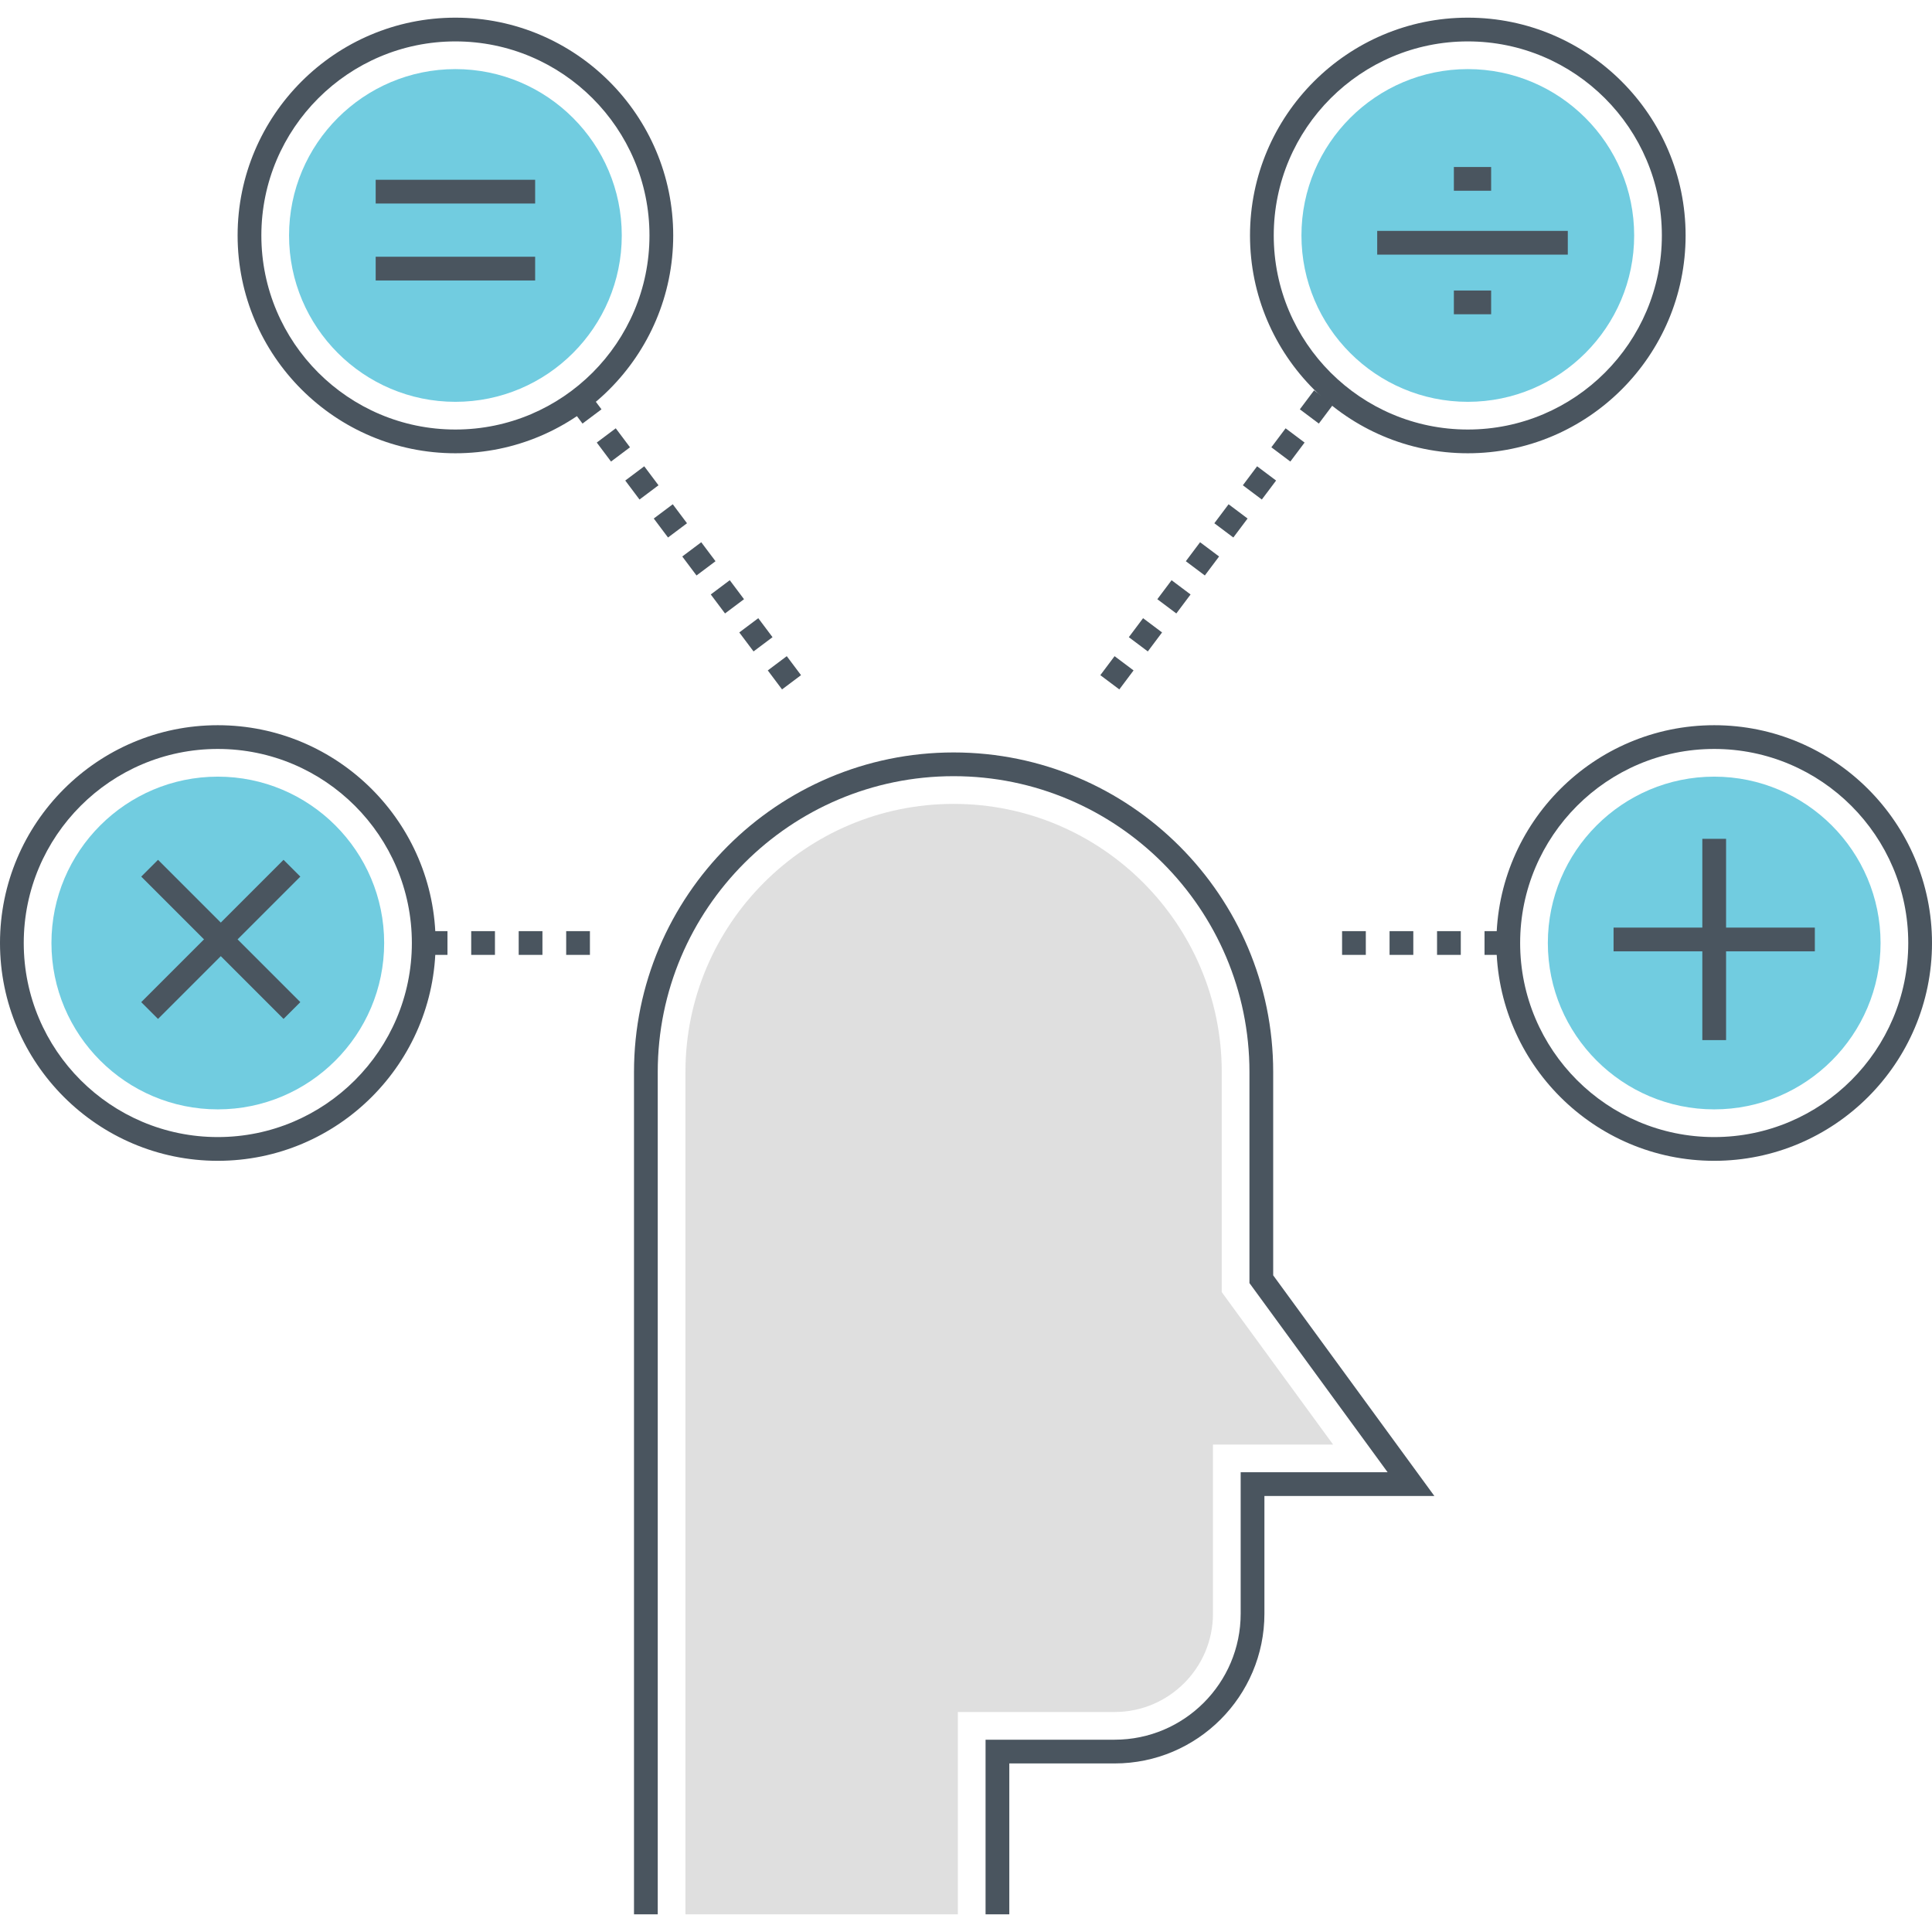 <?xml version="1.0" encoding="utf-8"?>
<!-- Generator: Adobe Illustrator 21.0.0, SVG Export Plug-In . SVG Version: 6.00 Build 0)  -->
<svg version="1.1" id="Layer_1" xmlns="http://www.w3.org/2000/svg" xmlns:xlink="http://www.w3.org/1999/xlink" x="0px" y="0px"
	 viewBox="0 0 512 512" style="enable-background:new 0 0 512 512;" xml:space="preserve">
<style type="text/css">
	.st0{fill:#71CCE0;}
	.st1{fill:#DFDFDF;}
	.st2{fill:#4A555F;}
	.st3{fill:#FFD452;}
	.st4{fill:#F58E6F;}
	.st5{fill:#FFFFFF;}
	.st6{fill:none;}
</style>
<g>
	<g>
		<g>
			<path class="st2" d="M337.409,337.978v-53.876c0-46.701-37.995-84.696-84.696-84.696c-46.702,0-84.696,37.995-84.696,84.696
				v223.218h6.292V284.101c0-43.232,35.173-78.405,78.405-78.405s78.404,35.173,78.404,78.405v55.928l36.617,50.132h-38.943v37.487
				c0,18.413-14.978,33.391-33.391,33.391h-34.216v46.279h6.292v-39.988H295.4c21.88,0,39.683-17.802,39.683-39.682v-31.195h45.039
				L337.409,337.978z"/>
		</g>
	</g>
	<g>
		<g>
			<path class="st1" d="M325.794,345.188l-2.018-2.763v-58.323c0-39.185-31.879-71.064-71.064-71.064
				c-39.185,0-71.064,31.879-71.064,71.064v223.215h72.194v-53.62H295.4c14.364,0,26.05-11.687,26.05-26.05v-44.828h31.832
				L325.794,345.188z"/>
		</g>
	</g>
	<g>
		<g>
			<g>
				<path class="st2" d="M170.732,123.571l-5.03,3.777l3.776,5.032l5.03-3.777L170.732,123.571z M155.627,103.442l-5.035,3.777
					l3.777,5.032l5.034-3.777L155.627,103.442z M163.179,113.506l-5.03,3.777l3.777,5.032l5.03-3.777L163.179,113.506z
					 M178.288,133.635l-5.034,3.777l3.777,5.032l5.034-3.777L178.288,133.635z M185.841,143.698l-5.034,3.777l3.777,5.032
					l5.034-3.777L185.841,143.698z M200.95,163.827l-5.032,3.777l3.777,5.032l5.03-3.777L200.95,163.827z M208.502,173.891
					l-5.03,3.777l3.777,5.032l5.03-3.777L208.502,173.891z M193.397,153.762l-5.035,3.777l3.777,5.032l5.035-3.777L193.397,153.762z
					"/>
			</g>
		</g>
	</g>
	<g>
		<g>
			<g>
				<path class="st2" d="M306.704,158.795l5.034,3.777l3.777-5.032l-5.034-3.777L306.704,158.795z M299.152,168.859l5.03,3.777
					l3.777-5.032l-5.032-3.777L299.152,168.859z M348.25,103.442l-3.777,5.032l5.034,3.777l3.777-5.032L348.25,103.442z
					 M291.599,178.924l5.03,3.777l3.776-5.032l-5.03-3.777L291.599,178.924z M314.259,148.73l5.034,3.777l3.777-5.032l-5.035-3.777
					L314.259,148.73z M336.922,118.539l5.03,3.777l3.777-5.032l-5.03-3.777L336.922,118.539z M329.368,128.603l5.03,3.777
					l3.777-5.032l-5.03-3.777L329.368,128.603z M321.812,138.668l5.034,3.777l3.777-5.032l-5.034-3.777L321.812,138.668z"/>
			</g>
		</g>
	</g>
	<g>
		<g>
			<g>
				<path class="st2" d="M112.293,253.054h6.292v-6.292h-6.292V253.054z M124.876,253.054h6.292v-6.292h-6.292V253.054z
					 M137.46,253.054h6.292v-6.292h-6.292V253.054z M150.044,246.762v6.292h6.292v-6.292H150.044z"/>
			</g>
		</g>
	</g>
	<g>
		<g>
			<g>
				<path class="st2" d="M57.718,192.188C25.893,192.188,0,218.08,0,249.908c0,31.826,25.893,57.719,57.718,57.719
					c31.828,0,57.721-25.893,57.721-57.719C115.439,218.08,89.546,192.188,57.718,192.188z M57.718,301.334
					c-28.356,0-51.426-23.07-51.426-51.427c0-28.358,23.07-51.428,51.426-51.428c28.358,0,51.429,23.07,51.429,51.428
					C109.147,278.264,86.077,301.334,57.718,301.334z"/>
			</g>
		</g>
	</g>
	<g>
		<g>
			<path class="st0" d="M57.72,205.82c-24.309,0-44.088,19.777-44.088,44.086s19.779,44.088,44.088,44.088
				c24.31,0,44.086-19.779,44.086-44.088S82.03,205.82,57.72,205.82z"/>
		</g>
	</g>
	<g>
		<g>
			<g>
				<path class="st2" d="M368.248,253.054h6.292v-6.292h-6.292V253.054z M355.664,253.054h6.292v-6.292h-6.292V253.054z
					 M393.415,246.762v6.292h6.292v-6.292H393.415z M380.832,253.054h6.292v-6.292h-6.292V253.054z"/>
			</g>
		</g>
	</g>
	<g>
		<g>
			<g>
				<path class="st2" d="M454.282,192.188c-31.828,0-57.721,25.892-57.721,57.72c0,31.826,25.893,57.719,57.721,57.719
					c31.826,0,57.718-25.893,57.718-57.719C512,218.08,486.107,192.188,454.282,192.188z M454.282,301.334
					c-28.358,0-51.429-23.07-51.429-51.427c0-28.358,23.07-51.428,51.429-51.428c28.356,0,51.426,23.07,51.426,51.428
					C505.708,278.264,482.638,301.334,454.282,301.334z"/>
			</g>
		</g>
	</g>
	<g>
		<g>
			<path class="st0" d="M454.282,205.82c-24.31,0-44.088,19.777-44.088,44.086s19.779,44.088,44.088,44.088
				c24.309,0,44.086-19.779,44.086-44.088S478.591,205.82,454.282,205.82z"/>
		</g>
	</g>
	<g>
		<g>
			<g>
				<path class="st2" d="M120.688,4.681c-31.826,0-57.718,25.893-57.718,57.719c0,31.828,25.893,57.72,57.718,57.72
					c31.828,0,57.721-25.893,57.721-57.72C178.409,30.573,152.516,4.681,120.688,4.681z M120.688,113.828
					c-28.356,0-51.426-23.07-51.426-51.428c0-28.356,23.07-51.427,51.426-51.427c28.358,0,51.429,23.07,51.429,51.427
					C172.117,90.758,149.046,113.828,120.688,113.828z"/>
			</g>
		</g>
	</g>
	<g>
		<g>
			<path class="st0" d="M120.688,18.313c-24.309,0-44.086,19.777-44.086,44.086c0,24.309,19.777,44.088,44.086,44.088
				c24.31,0,44.088-19.779,44.088-44.088C164.776,38.09,144.998,18.313,120.688,18.313z"/>
		</g>
	</g>
	<g>
		<g>
			<g>
				<path class="st2" d="M388.985,4.681c-31.828,0-57.721,25.893-57.721,57.719c0,31.828,25.893,57.72,57.721,57.72
					c31.826,0,57.718-25.893,57.718-57.72C446.704,30.573,420.811,4.681,388.985,4.681z M388.985,113.828
					c-28.358,0-51.429-23.07-51.429-51.428c0-28.356,23.07-51.427,51.429-51.427c28.356,0,51.426,23.07,51.426,51.427
					C440.412,90.758,417.342,113.828,388.985,113.828z"/>
			</g>
		</g>
	</g>
	<g>
		<g>
			<path class="st0" d="M388.985,18.313c-24.309,0-44.088,19.777-44.088,44.086c0,24.309,19.779,44.088,44.088,44.088
				c24.31,0,44.086-19.779,44.086-44.088C433.071,38.09,413.294,18.313,388.985,18.313z"/>
		</g>
	</g>
	<g>
		<g>
			<rect x="99.56" y="47.643" class="st2" width="42.259" height="6.292"/>
		</g>
	</g>
	<g>
		<g>
			<rect x="99.56" y="68.038" class="st2" width="42.259" height="6.292"/>
		</g>
	</g>
	<g>
		<g>
			
				<rect x="31.869" y="245.822" transform="matrix(0.707 -0.707 0.707 0.707 -158.9 114.313)" class="st2" width="53.342" height="6.291"/>
		</g>
	</g>
	<g>
		<g>
			
				<rect x="55.394" y="222.297" transform="matrix(0.707 -0.707 0.707 0.707 -158.897 114.309)" class="st2" width="6.291" height="53.342"/>
		</g>
	</g>
	<g>
		<g>
			<rect x="427.611" y="245.822" class="st2" width="53.339" height="6.292"/>
		</g>
	</g>
	<g>
		<g>
			<rect x="451.135" y="222.297" class="st2" width="6.292" height="53.342"/>
		</g>
	</g>
	<g>
		<g>
			<rect x="364.973" y="61.189" class="st2" width="50.511" height="6.292"/>
		</g>
	</g>
	<g>
		<g>
			<rect x="385.291" y="44.257" class="st2" width="9.876" height="6.292"/>
		</g>
	</g>
	<g>
		<g>
			<rect x="385.291" y="76.992" class="st2" width="9.876" height="6.292"/>
		</g>
	</g>
</g>
</svg>
